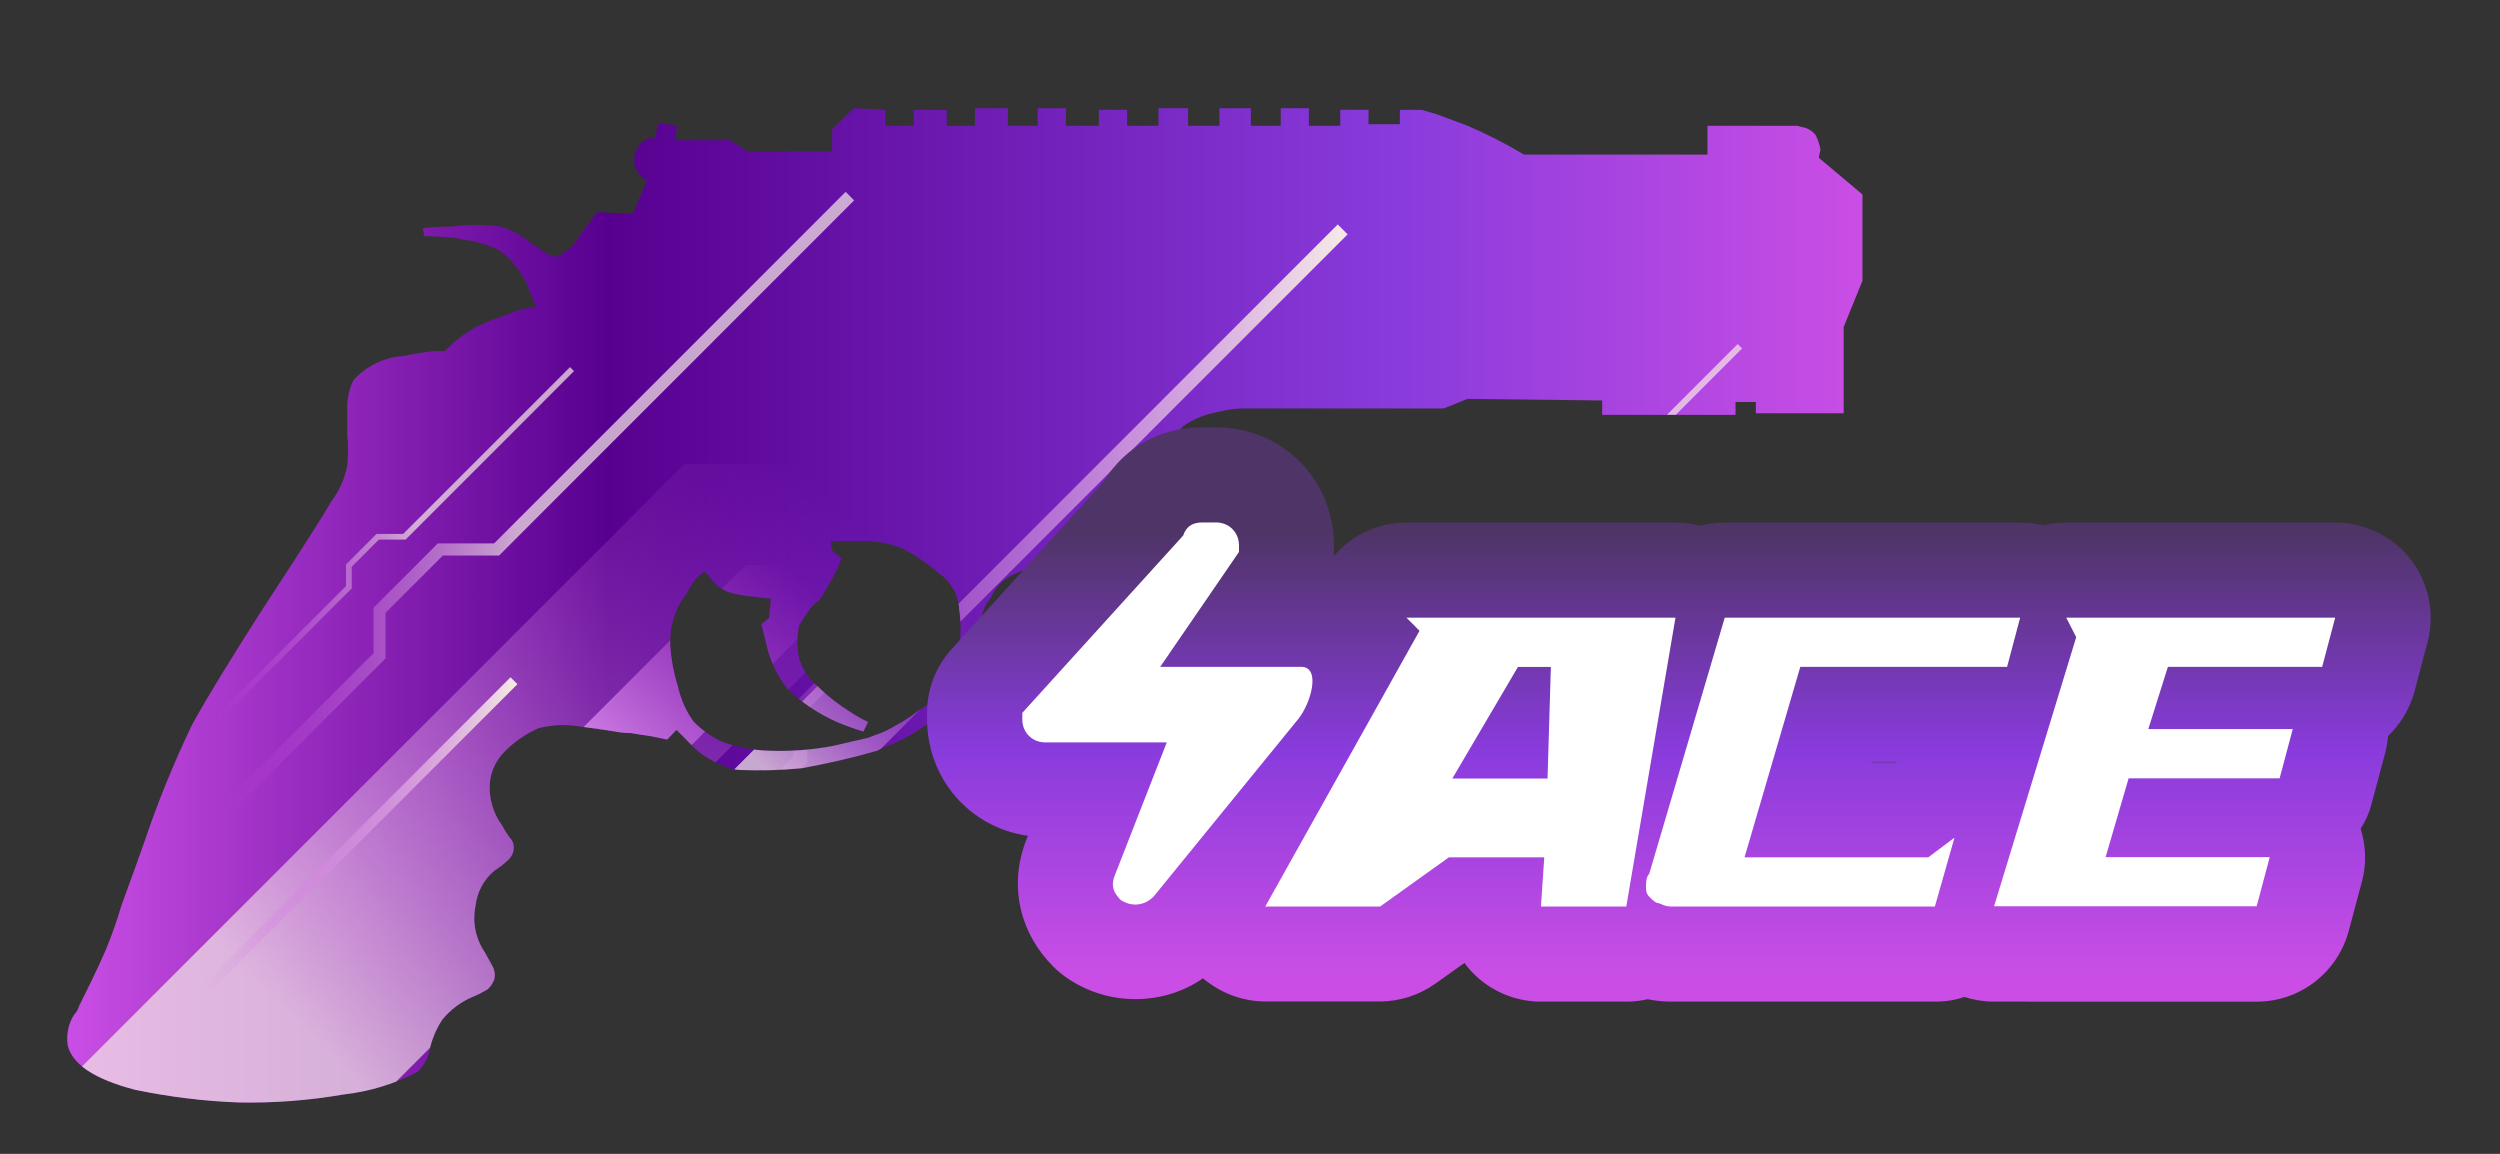 <?xml version="1.0" encoding="utf-8"?>
<!-- Generator: Adobe Illustrator 16.0.0, SVG Export Plug-In . SVG Version: 6.00 Build 0)  -->
<!DOCTYPE svg PUBLIC "-//W3C//DTD SVG 1.1//EN" "http://www.w3.org/Graphics/SVG/1.1/DTD/svg11.dtd">
<svg version="1.1" id="case1" xmlns="http://www.w3.org/2000/svg" xmlns:xlink="http://www.w3.org/1999/xlink" x="0px" y="0px"
	 width="78px" height="36px" viewBox="0 0 78 36" enable-background="new 0 0 78 36" xml:space="preserve">
<rect x="0" y="0" width="78" height="36" fill="#333333" stroke="none"/>
<linearGradient id="revolver_1_" gradientUnits="userSpaceOnUse" x1="-56.923" y1="561.452" x2="-0.911" y2="561.452" gradientTransform="matrix(1 0 0 1 59.02 -542.565)">
	<stop  offset="0" style="stop-color:#CA4EE5"/>
	<stop  offset="0.301" style="stop-color:#570090"/>
	<stop  offset="0.742" style="stop-color:#893BDC"/>
	<stop  offset="1" style="stop-color:#CA4EE5"/>
</linearGradient>
<path id="revolver" fill="url(#revolver_1_)" d="M58.109,8.757l-0.586,1.445v2.691h-2.74v-0.35h-0.635v0.4h-4.16v-0.448l-4.207-0.05
	l-0.736,0.3h-6.311c-0.232,0.005-0.463,0.039-0.688,0.1c-0.401,0.063-0.788,0.216-1.125,0.447l-0.05,0.052
	c-0.391,0.332-0.618,0.531-0.686,0.6c-0.223,0.289-0.358,0.636-0.391,1c-0.031,0.365-0.046,0.931-0.046,1.694v1.037
	c-0.459-0.033-0.931-0.052-1.419-0.052h-1.273c-0.281-0.01-0.562,0.023-0.833,0.1c-0.336,0.06-0.654,0.197-0.929,0.4
	c-0.169,0.153-0.303,0.34-0.393,0.549c-0.058,0.059-0.108,0.127-0.147,0.2c-0.153,0.351-0.251,0.721-0.291,1.101
	c-0.015,0.346-0.098,0.688-0.246,1c-0.183,0.396-0.413,0.762-0.685,1.102c-0.555,0.553-1.224,0.978-1.959,1.242
	c-0.063,0.033-0.132,0.064-0.2,0.104c-0.773,0.225-1.557,0.4-2.348,0.547c-0.65,0.064-1.304,0.082-1.957,0.055
	c-0.152-0.01-0.301-0.039-0.441-0.104c-0.34-0.128-0.654-0.313-0.93-0.549l-0.39-0.4l-0.2-0.196l-0.293,0.301
	c-0.164-0.032-0.326-0.066-0.491-0.104c-0.23-0.03-0.44-0.063-0.635-0.1c-0.181,0.002-0.361-0.019-0.538-0.054
	c-0.394-0.063-0.733-0.109-1.029-0.146c-0.439-0.076-0.889-0.062-1.321,0.049c-0.382,0.173-0.729,0.407-1.027,0.7
	c-0.277,0.268-0.451,0.618-0.489,1c-0.038,0.479,0.102,0.96,0.392,1.348c0.081,0.157,0.179,0.31,0.293,0.444
	c0.061,0.104,0.078,0.229,0.048,0.353c-0.031,0.119-0.102,0.227-0.2,0.302c-0.121,0.11-0.253,0.211-0.393,0.3
	c-0.33,0.275-0.541,0.671-0.587,1.102c-0.103,0.502,0.003,1.022,0.293,1.445l0.245,0.446c0.064,0.123,0.081,0.266,0.047,0.399
	c-0.042,0.112-0.11,0.217-0.2,0.301c-0.155,0.097-0.318,0.18-0.487,0.248c-0.361,0.154-0.68,0.396-0.931,0.699
	c-0.181,0.273-0.313,0.578-0.389,0.898c-0.043,0.283-0.182,0.549-0.394,0.742c-0.717,0.375-1.497,0.611-2.3,0.701
	c-1.084,0.187-2.182,0.271-3.281,0.248c-1.085-0.039-2.166-0.175-3.229-0.396c-1.271-0.333-1.971-0.803-2.1-1.396
	c-0.047-0.33,0.023-0.666,0.2-0.946c0.075-0.076,0.129-0.171,0.157-0.273c0.165-0.332,0.3-0.6,0.394-0.8
	c0.163-0.333,0.309-0.648,0.439-0.949c0.188-0.456,0.352-0.922,0.491-1.396c0.293-0.799,0.52-1.426,0.685-1.895
	c0.427-1.273,0.933-2.521,1.515-3.732c0.457-0.832,1.208-2.063,2.251-3.688c1.11-1.693,1.81-2.79,2.1-3.29
	c0.245-0.325,0.412-0.701,0.49-1.1c0.033-0.333,0.033-0.667,0-1v-0.834c0-0.294,0.068-0.585,0.2-0.848
	c0.406-0.442,0.968-0.71,1.567-0.747c0.307-0.068,0.617-0.118,0.93-0.148h0.342c0.139-0.143,0.287-0.276,0.443-0.4
	c0.295-0.233,0.625-0.419,0.978-0.55c0.26-0.1,0.571-0.215,0.929-0.348l0.49-0.1l-0.296-0.745c-0.196-0.393-0.48-0.735-0.831-1
	c-0.382-0.192-0.798-0.31-1.224-0.348c-0.077-0.035-0.161-0.052-0.245-0.048c-0.292-0.033-0.586-0.05-0.88-0.052l-0.046-0.25
	c0.308-0.033,0.618-0.049,0.928-0.049c0.504-0.07,1.015-0.07,1.519,0c0.358,0.12,0.689,0.306,0.978,0.549
	c0.025,0.03,0.061,0.048,0.1,0.051c0.177,0.171,0.396,0.292,0.636,0.347c0.34-0.15,0.617-0.415,0.783-0.748
	c0.164-0.2,0.326-0.414,0.49-0.647l1.122,0.05l0.441-1.046l-0.1-0.051c-0.064-0.032-0.116-0.084-0.146-0.149
	c-0.164-0.195-0.203-0.467-0.1-0.7c0.052-0.147,0.156-0.271,0.293-0.35c0.025-0.029,0.062-0.045,0.1-0.047
	c0.062-0.037,0.139-0.037,0.2,0l0.1-0.5l0.588,0.1L21.07,4.375h1.712l0.539,0.35h2.641v-0.7l0.685-0.65l0.978,0.052v0.5h0.884v-0.5
	h1.029v0.5h0.88V3.375h1.028v0.55h0.93v-0.55h0.881v0.55h1.027v-0.5h0.881v0.5h0.978v-0.55h0.925v0.55h0.979v-0.55h0.979v0.55h0.933
	v-0.55h0.878v0.55h0.979v-0.5h0.881v0.45h0.979V3.427h0.688l0.49,0.148c0.357,0.133,0.67,0.248,0.933,0.348
	c0.604,0.259,1.194,0.56,1.761,0.9h5.725V3.925h2.791l0.199,0.048c0.155,0.031,0.295,0.121,0.389,0.25
	c0.07,0.142,0.121,0.292,0.147,0.448L56.744,4.92l1.365,1.148V8.757L58.109,8.757L58.109,8.757z M25.964,17.175l0.292,0.252
	c-0.104,0.279-0.235,0.547-0.393,0.8c-0.099,0.191-0.213,0.375-0.341,0.546c-0.039,0.004-0.075,0.021-0.1,0.051
	c-0.191,0.213-0.355,0.447-0.49,0.699c-0.067,0.33-0.067,0.67,0,1c0.1,0.354,0.305,0.668,0.588,0.896
	c0.311,0.309,0.655,0.574,1.028,0.805c0.169,0.114,0.35,0.219,0.539,0.299l-0.149,0.301c-0.283-0.086-0.56-0.186-0.832-0.301
	c-0.557-0.248-1.069-0.586-1.515-1c-0.295-0.367-0.512-0.791-0.636-1.246l-0.2-0.799l0.246-0.201l0.048-0.602
	c-0.147-0.005-0.293-0.021-0.438-0.05c-0.298-0.021-0.594-0.065-0.882-0.151c-0.213-0.081-0.399-0.219-0.538-0.4l-0.2-0.249
	l-0.2,0.152c-0.141,0.146-0.256,0.315-0.342,0.5c-0.328,0.417-0.517,0.917-0.538,1.444v0.2c0.028,0.438,0.11,0.878,0.244,1.3
	c0.085,0.396,0.252,0.771,0.491,1.1c0.243,0.242,0.523,0.441,0.831,0.6c0.486,0.186,1,0.287,1.519,0.3
	c0.672,0.026,1.346-0.024,2.007-0.151c0.423-0.101,0.783-0.184,1.076-0.248c0.161-0.065,0.292-0.111,0.392-0.148
	c0.169-0.066,0.333-0.152,0.49-0.247c0.241-0.131,0.47-0.28,0.686-0.45c0.408-0.238,0.744-0.586,0.975-1
	c0.164-0.292,0.266-0.611,0.3-0.943c0.065-0.414,0.065-0.834,0-1.246v-0.062c-0.05-0.426-0.283-0.809-0.639-1.048
	c-0.333-0.283-0.693-0.533-1.075-0.746c-0.465-0.193-0.967-0.278-1.469-0.25h-0.83L25.964,17.175z"/>
<g>
	<defs>
		<path id="SVGID_1_" d="M58.109,8.757l-0.586,1.445v2.691h-2.74v-0.35h-0.635v0.4h-4.16v-0.448l-4.207-0.05l-0.736,0.3h-6.311
			c-0.232,0.005-0.463,0.039-0.688,0.1c-0.401,0.063-0.788,0.216-1.125,0.447l-0.05,0.052c-0.391,0.332-0.618,0.531-0.686,0.6
			c-0.224,0.289-0.358,0.636-0.392,1c-0.03,0.365-0.046,0.931-0.046,1.694v1.037c-0.459-0.033-0.932-0.052-1.419-0.052h-1.272
			c-0.281-0.01-0.563,0.023-0.834,0.1c-0.336,0.06-0.654,0.197-0.929,0.4c-0.169,0.153-0.303,0.34-0.394,0.549
			c-0.058,0.059-0.107,0.127-0.146,0.2c-0.152,0.351-0.251,0.721-0.291,1.101c-0.015,0.346-0.098,0.688-0.246,1
			c-0.183,0.396-0.412,0.762-0.685,1.102c-0.556,0.553-1.224,0.978-1.959,1.242c-0.063,0.033-0.132,0.064-0.2,0.104
			c-0.773,0.225-1.557,0.4-2.348,0.547c-0.65,0.064-1.305,0.082-1.957,0.055c-0.152-0.01-0.301-0.039-0.441-0.104
			c-0.34-0.128-0.654-0.313-0.93-0.549l-0.391-0.4l-0.199-0.196l-0.293,0.301c-0.164-0.032-0.326-0.066-0.491-0.104
			c-0.23-0.03-0.44-0.063-0.636-0.1c-0.181,0.002-0.36-0.019-0.537-0.054c-0.395-0.063-0.733-0.109-1.029-0.146
			c-0.439-0.076-0.889-0.062-1.321,0.049c-0.382,0.173-0.729,0.407-1.026,0.7c-0.277,0.268-0.451,0.618-0.489,1
			c-0.038,0.479,0.102,0.96,0.392,1.348c0.081,0.157,0.18,0.31,0.293,0.444c0.061,0.104,0.078,0.229,0.049,0.353
			c-0.031,0.119-0.103,0.227-0.201,0.302c-0.121,0.11-0.252,0.211-0.393,0.3c-0.33,0.275-0.541,0.671-0.587,1.102
			c-0.103,0.502,0.003,1.022,0.293,1.445l0.245,0.446c0.064,0.123,0.081,0.266,0.047,0.399c-0.042,0.112-0.109,0.217-0.199,0.301
			c-0.156,0.097-0.318,0.18-0.488,0.248c-0.36,0.154-0.68,0.396-0.93,0.699c-0.182,0.273-0.313,0.578-0.39,0.898
			c-0.043,0.283-0.183,0.549-0.394,0.742c-0.717,0.375-1.498,0.611-2.301,0.701c-1.084,0.187-2.182,0.271-3.281,0.248
			c-1.084-0.039-2.166-0.175-3.229-0.396c-1.271-0.333-1.971-0.803-2.1-1.396c-0.047-0.33,0.022-0.666,0.199-0.946
			c0.075-0.076,0.129-0.171,0.157-0.273c0.165-0.332,0.3-0.6,0.394-0.8c0.164-0.333,0.31-0.648,0.439-0.949
			c0.188-0.456,0.352-0.922,0.491-1.396c0.293-0.799,0.521-1.426,0.685-1.895c0.428-1.273,0.934-2.521,1.516-3.732
			c0.457-0.832,1.208-2.063,2.251-3.688c1.11-1.693,1.81-2.79,2.1-3.29c0.245-0.325,0.412-0.701,0.49-1.1
			c0.033-0.333,0.033-0.667,0-1v-0.834c0-0.294,0.067-0.585,0.2-0.848c0.406-0.442,0.968-0.71,1.566-0.747
			c0.308-0.068,0.617-0.118,0.93-0.148h0.343c0.139-0.143,0.287-0.276,0.442-0.4c0.295-0.233,0.625-0.419,0.979-0.55
			c0.26-0.1,0.571-0.215,0.93-0.348l0.489-0.1l-0.296-0.745c-0.195-0.393-0.48-0.735-0.831-1c-0.382-0.192-0.798-0.31-1.224-0.348
			c-0.077-0.035-0.161-0.052-0.245-0.048c-0.292-0.033-0.587-0.05-0.88-0.052l-0.047-0.25c0.309-0.033,0.619-0.049,0.929-0.049
			c0.504-0.07,1.015-0.07,1.519,0c0.358,0.12,0.689,0.306,0.979,0.549c0.025,0.03,0.061,0.048,0.1,0.051
			c0.178,0.171,0.396,0.292,0.637,0.347c0.34-0.15,0.616-0.415,0.782-0.748c0.164-0.2,0.326-0.414,0.49-0.647l1.122,0.05
			l0.441-1.046L20.086,5.57c-0.063-0.033-0.116-0.085-0.146-0.15c-0.164-0.195-0.203-0.467-0.101-0.7
			c0.052-0.146,0.156-0.271,0.293-0.35c0.025-0.029,0.062-0.045,0.101-0.047c0.062-0.037,0.139-0.037,0.199,0l0.101-0.5l0.588,0.1
			L21.07,4.375h1.712l0.538,0.35h2.642v-0.7l0.685-0.65l0.979,0.052v0.5h0.884v-0.5h1.029v0.5h0.88V3.375h1.027v0.55h0.931v-0.55
			h0.881v0.55h1.027v-0.5h0.881v0.5h0.978v-0.55h0.926v0.55h0.979v-0.55h0.979v0.55h0.933v-0.55h0.878v0.55h0.979v-0.5h0.881v0.45
			h0.979V3.427h0.688l0.489,0.148c0.357,0.133,0.67,0.248,0.933,0.348c0.604,0.259,1.194,0.56,1.761,0.9h5.725V3.925h2.791
			l0.199,0.048c0.155,0.031,0.295,0.121,0.389,0.25c0.07,0.142,0.121,0.292,0.147,0.448L56.744,4.92l1.365,1.148V8.757L58.109,8.757
			L58.109,8.757z M25.964,17.175l0.292,0.252c-0.104,0.279-0.234,0.547-0.393,0.8c-0.1,0.191-0.213,0.375-0.342,0.546
			c-0.039,0.004-0.074,0.021-0.1,0.051c-0.191,0.213-0.355,0.447-0.49,0.699c-0.066,0.33-0.066,0.67,0,1
			c0.101,0.354,0.305,0.668,0.588,0.896c0.312,0.309,0.655,0.574,1.028,0.805c0.169,0.114,0.351,0.219,0.539,0.299l-0.149,0.301
			c-0.283-0.086-0.56-0.186-0.832-0.301c-0.557-0.248-1.068-0.586-1.515-1c-0.295-0.367-0.512-0.791-0.636-1.246l-0.2-0.799
			L24,19.277l0.048-0.602c-0.146-0.005-0.293-0.021-0.438-0.05c-0.299-0.021-0.594-0.065-0.883-0.151
			c-0.213-0.081-0.398-0.219-0.537-0.4l-0.2-0.249l-0.2,0.152c-0.141,0.146-0.256,0.315-0.342,0.5
			c-0.328,0.417-0.518,0.917-0.538,1.444v0.2c0.028,0.438,0.11,0.878,0.243,1.3c0.086,0.396,0.253,0.771,0.492,1.1
			c0.242,0.242,0.522,0.441,0.83,0.6c0.486,0.186,1,0.287,1.52,0.3c0.672,0.026,1.346-0.024,2.007-0.151
			c0.423-0.101,0.783-0.184,1.076-0.248c0.161-0.065,0.292-0.111,0.392-0.148c0.17-0.066,0.334-0.152,0.49-0.247
			c0.241-0.131,0.471-0.28,0.686-0.45c0.408-0.238,0.744-0.586,0.976-1c0.164-0.292,0.267-0.611,0.3-0.943
			c0.064-0.414,0.064-0.834,0-1.246v-0.062c-0.05-0.426-0.283-0.809-0.639-1.048c-0.333-0.283-0.693-0.533-1.075-0.746
			c-0.465-0.193-0.967-0.278-1.469-0.25h-0.83L25.964,17.175z"/>
	</defs>
	<clipPath id="SVGID_2_">
		<use xlink:href="#SVGID_1_"  overflow="visible"/>
	</clipPath>
	<g clip-path="url(#SVGID_2_)">
		<g opacity="0.7">
			
				<linearGradient id="SVGID_3_" gradientUnits="userSpaceOnUse" x1="-554.333" y1="181.242" x2="-534.731" y2="181.242" gradientTransform="matrix(1 0 0 1 561.38 -165.621)">
				<stop  offset="0" style="stop-color:#CA4EE5;stop-opacity:0"/>
				<stop  offset="0.462" style="stop-color:#F6EBE6"/>
			</linearGradient>
			<polygon fill="url(#SVGID_3_)" points="7.313,25.256 7.047,24.989 11.653,20.381 11.653,18.963 13.659,16.954 15.416,16.954 
				26.384,5.985 26.649,6.251 15.571,17.333 13.817,17.333 12.03,19.116 12.03,20.539 			"/>
		</g>
		<g opacity="0.7">
			
				<linearGradient id="SVGID_4_" gradientUnits="userSpaceOnUse" x1="-517.218" y1="181.365" x2="-507.025" y2="181.365" gradientTransform="matrix(1 0 0 1 561.38 -165.621)">
				<stop  offset="0" style="stop-color:#CA4EE5;stop-opacity:0"/>
				<stop  offset="0.575" style="stop-color:#F6EBE6"/>
			</linearGradient>
			<polygon fill="url(#SVGID_4_)" points="44.3,20.754 44.162,20.613 46.558,18.218 46.558,17.481 47.601,16.437 48.513,16.437 
				54.216,10.734 54.354,10.872 48.595,16.632 47.681,16.632 46.753,17.561 46.753,18.299 			"/>
		</g>
		<g>
			
				<linearGradient id="SVGID_5_" gradientUnits="userSpaceOnUse" x1="-541.941" y1="183.735" x2="-519.334" y2="183.735" gradientTransform="matrix(1 0 0 1 561.38 -165.621)">
				<stop  offset="0" style="stop-color:#CA4EE5;stop-opacity:0"/>
				<stop  offset="1" style="stop-color:#F6EBE6"/>
			</linearGradient>
			<polygon fill="url(#SVGID_5_)" points="19.743,29.227 19.438,28.92 24.751,23.605 24.751,21.969 27.065,19.655 29.088,19.655 
				41.737,7.002 42.046,7.312 29.271,20.088 27.246,20.088 25.185,22.148 25.185,23.787 			"/>
		</g>
		<g opacity="0.7">
			
				<linearGradient id="SVGID_6_" gradientUnits="userSpaceOnUse" x1="-554.734" y1="182.628" x2="-543.471" y2="182.628" gradientTransform="matrix(1 0 0 1 561.38 -165.621)">
				<stop  offset="0" style="stop-color:#CA4EE5;stop-opacity:0"/>
				<stop  offset="0.559" style="stop-color:#F6EBE6"/>
			</linearGradient>
			<polygon fill="url(#SVGID_6_)" points="6.771,22.561 6.646,22.434 10.795,18.284 10.795,17.61 11.747,16.658 12.579,16.658 
				17.784,11.453 17.909,11.579 12.653,16.836 11.819,16.836 10.973,17.685 10.973,18.358 			"/>
		</g>
		<g>
			
				<linearGradient id="SVGID_7_" gradientUnits="userSpaceOnUse" x1="-576.4" y1="186.23" x2="-565.135" y2="186.23" gradientTransform="matrix(1 0 0 1 561.38 -165.621)">
				<stop  offset="0" style="stop-color:#CA4EE5;stop-opacity:0"/>
				<stop  offset="1" style="stop-color:#F6EBE6"/>
			</linearGradient>
			<polygon fill="url(#SVGID_7_)" points="-14.894,26.162 -15.021,26.035 -10.871,21.885 -10.871,21.213 -9.918,20.26 -9.086,20.26 
				-3.882,15.054 -3.755,15.18 -9.013,20.438 -9.845,20.438 -10.692,21.286 -10.692,21.961 			"/>
		</g>
		
			<linearGradient id="SVGID_8_" gradientUnits="userSpaceOnUse" x1="-563.324" y1="182.524" x2="-576.723" y2="195.924" gradientTransform="matrix(1 0 0 1 561.38 -165.621)">
			<stop  offset="0" style="stop-color:#CA4EE5;stop-opacity:0"/>
			<stop  offset="1" style="stop-color:#F6EBE6"/>
		</linearGradient>
		<polygon fill="url(#SVGID_8_)" points="-2.88,15.797 -16.578,29.496 -12.498,29.496 1.187,15.813 		"/>
		
			<linearGradient id="SVGID_9_" gradientUnits="userSpaceOnUse" x1="-559.131" y1="182.523" x2="-573.8" y2="197.193" gradientTransform="matrix(1 0 0 1 561.38 -165.621)">
			<stop  offset="0" style="stop-color:#CA4EE5;stop-opacity:0"/>
			<stop  offset="1" style="stop-color:#F6EBE6"/>
		</linearGradient>
		<polygon fill="url(#SVGID_9_)" points="-0.724,16.343 -14.421,30.041 -7.358,30.041 6.325,16.358 		"/>
		
			<linearGradient id="SVGID_10_" gradientUnits="userSpaceOnUse" x1="-535.693" y1="180.906" x2="-557.035" y2="202.248" gradientTransform="matrix(1 0 0 1 561.38 -165.621)">
			<stop  offset="0" style="stop-color:#CA4EE5;stop-opacity:0"/>
			<stop  offset="0.774" style="stop-color:#F6EBE6"/>
		</linearGradient>
		<polygon opacity="0.7" fill="url(#SVGID_10_)" enable-background="new    " points="21.362,14.471 1.435,34.398 11.71,34.398 
			31.618,14.492 		"/>
		
			<linearGradient id="SVGID_11_" gradientUnits="userSpaceOnUse" x1="-531.502" y1="184.623" x2="-539.673" y2="192.794" gradientTransform="matrix(1 0 0 1 561.38 -165.621)">
			<stop  offset="0" style="stop-color:#CA4EE5;stop-opacity:0"/>
			<stop  offset="0.672" style="stop-color:#F6EBE6"/>
		</linearGradient>
		<polygon opacity="0.7" fill="url(#SVGID_11_)" enable-background="new    " points="28.223,18.69 20.593,26.32 24.526,26.32 
			32.149,18.698 		"/>
		
			<linearGradient id="SVGID_12_" gradientUnits="userSpaceOnUse" x1="-521.146" y1="179.935" x2="-529.318" y2="188.106" gradientTransform="matrix(1 0 0 1 561.38 -165.621)">
			<stop  offset="0" style="stop-color:#CA4EE5;stop-opacity:0"/>
			<stop  offset="0.769" style="stop-color:#F6B8FF"/>
		</linearGradient>
		<polygon fill="url(#SVGID_12_)" points="38.577,14.002 30.946,21.633 34.881,21.633 42.503,14.01 		"/>
		
			<linearGradient id="SVGID_13_" gradientUnits="userSpaceOnUse" x1="-536.459" y1="183.559" x2="-544.63" y2="191.73" gradientTransform="matrix(1 0 0 1 561.38 -165.621)">
			<stop  offset="0" style="stop-color:#CA4EE5;stop-opacity:0"/>
			<stop  offset="1" style="stop-color:#F6B8FF"/>
		</linearGradient>
		<polygon fill="url(#SVGID_13_)" points="23.265,17.625 15.635,25.256 19.567,25.256 27.19,17.633 		"/>
		<g>
			
				<linearGradient id="SVGID_14_" gradientUnits="userSpaceOnUse" x1="-554.992" y1="191.63" x2="-545.236" y2="191.63" gradientTransform="matrix(1 0 0 1 561.38 -165.621)">
				<stop  offset="0" style="stop-color:#CA4EE5;stop-opacity:0"/>
				<stop  offset="1" style="stop-color:#F6EBE6"/>
			</linearGradient>
			<polygon fill="url(#SVGID_14_)" points="6.603,30.887 6.388,30.674 15.928,21.131 16.144,21.346 			"/>
		</g>
	</g>
</g>
<linearGradient id="shape5_1_" gradientUnits="userSpaceOnUse" x1="240.94" y1="-981.394" x2="240.94" y2="-995.144" gradientTransform="matrix(1 0 0 -1 -188.56 -964.726)">
	<stop  offset="0" style="stop-color:#4F3468"/>
	<stop  offset="0.489" style="stop-color:#893BDC"/>
	<stop  offset="1" style="stop-color:#CA4EE5"/>
</linearGradient>
<path id="shape5" fill="url(#shape5_1_)" d="M62.212,31.251c-0.313,0-0.625-0.05-0.922-0.147c-0.298,0.104-0.608,0.147-0.922,0.147
	h-8.193c-0.185,0-0.442-0.009-0.771-0.075c-0.217,0.051-0.438,0.075-0.663,0.075h-2.664c-0.815,0-1.604-0.342-2.166-0.937
	c-0.078-0.086-0.149-0.174-0.22-0.271l-0.909,0.648c-0.503,0.355-1.101,0.554-1.726,0.554h-3.584c-0.718,0-1.402-0.269-1.938-0.722
	c-0.614,0.427-1.352,0.65-2.112,0.65c-0.75,0-1.479-0.222-2.104-0.642c-0.164-0.11-0.315-0.233-0.452-0.37
	c-1.021-1.021-1.363-2.423-0.92-3.753l0.044-0.128l0.08-0.203c-1.801-0.254-3.145-1.768-3.145-3.646V22.24
	c0-0.741,0.274-1.45,0.773-1.996l4.748-5.232c0.646-1.069,1.762-1.679,3.079-1.679h0.41c2.064,0,3.685,1.618,3.685,3.684
	c0,0-0.001,0.289-0.003,0.331c0.555-0.653,1.371-1.044,2.26-1.044h8.396c0.263,0,0.52,0.034,0.77,0.103
	c0.25-0.067,0.508-0.103,0.771-0.103h9.219c0.242,0,0.48,0.029,0.718,0.087c0.231-0.058,0.478-0.087,0.72-0.087h8.396
	c0.917,0,1.797,0.433,2.354,1.159c0.563,0.726,0.752,1.689,0.518,2.573l-0.405,1.532c-0.146,0.541-0.437,1.02-0.825,1.395
	c-0.02,0.188-0.049,0.372-0.098,0.555L74,25.055c-0.07,0.282-0.188,0.551-0.348,0.799c0.168,0.533,0.188,1.109,0.039,1.656
	l-0.412,1.539c-0.35,1.297-1.521,2.202-2.864,2.202H62.212z M59.173,23.782l0.017-0.009h-0.795l-0.004,0.009H59.173z"/>
<path id="ACE" fill="#FFFFFF" d="M36.403,23.163h-3.79c-0.409,0-0.717-0.308-0.717-0.718c0-0.104,0-0.104,0-0.204l5.018-5.531
	c0.104-0.307,0.311-0.41,0.615-0.41h0.41c0.408,0,0.717,0.308,0.717,0.717c0,0.102,0,0.205,0,0.205l-2.458,3.584H40.6
	c0.615,0,0.313,1.127-0.103,1.639l-4.507,5.531c-0.309,0.308-0.717,0.308-1.023,0.104c-0.205-0.206-0.309-0.41-0.205-0.719
	L36.403,23.163L36.403,23.163L36.403,23.163z M43.88,19.271l0.409,0.41l-4.813,8.603h3.584l2.146-1.536h2.975l-0.104,1.536h2.663
	l1.535-9.013H43.88L43.88,19.271z M48.387,20.809l-0.104,3.482h-2.971l2.047-3.482H48.387L48.387,20.809z M52.177,28.284h8.191
	l0.612-2.15l-0.818,0.614H54.43l1.739-5.941h6.452l0.408-1.535h-9.217l-2.355,7.988c-0.102,0.104-0.102,0.309-0.102,0.409
	c0,0.103,0,0.205,0.103,0.31c0.103,0.105,0.205,0.203,0.308,0.203C51.971,28.284,52.074,28.284,52.177,28.284L52.177,28.284
	L52.177,28.284z M64.466,19.271l0.312,0.608l-2.563,8.396h8.193l0.408-1.533h-5.121l0.718-2.458h4.711l0.41-1.537h-4.507l0.611-1.94
	h4.813l0.407-1.535H64.466L64.466,19.271z"/>
</svg>
